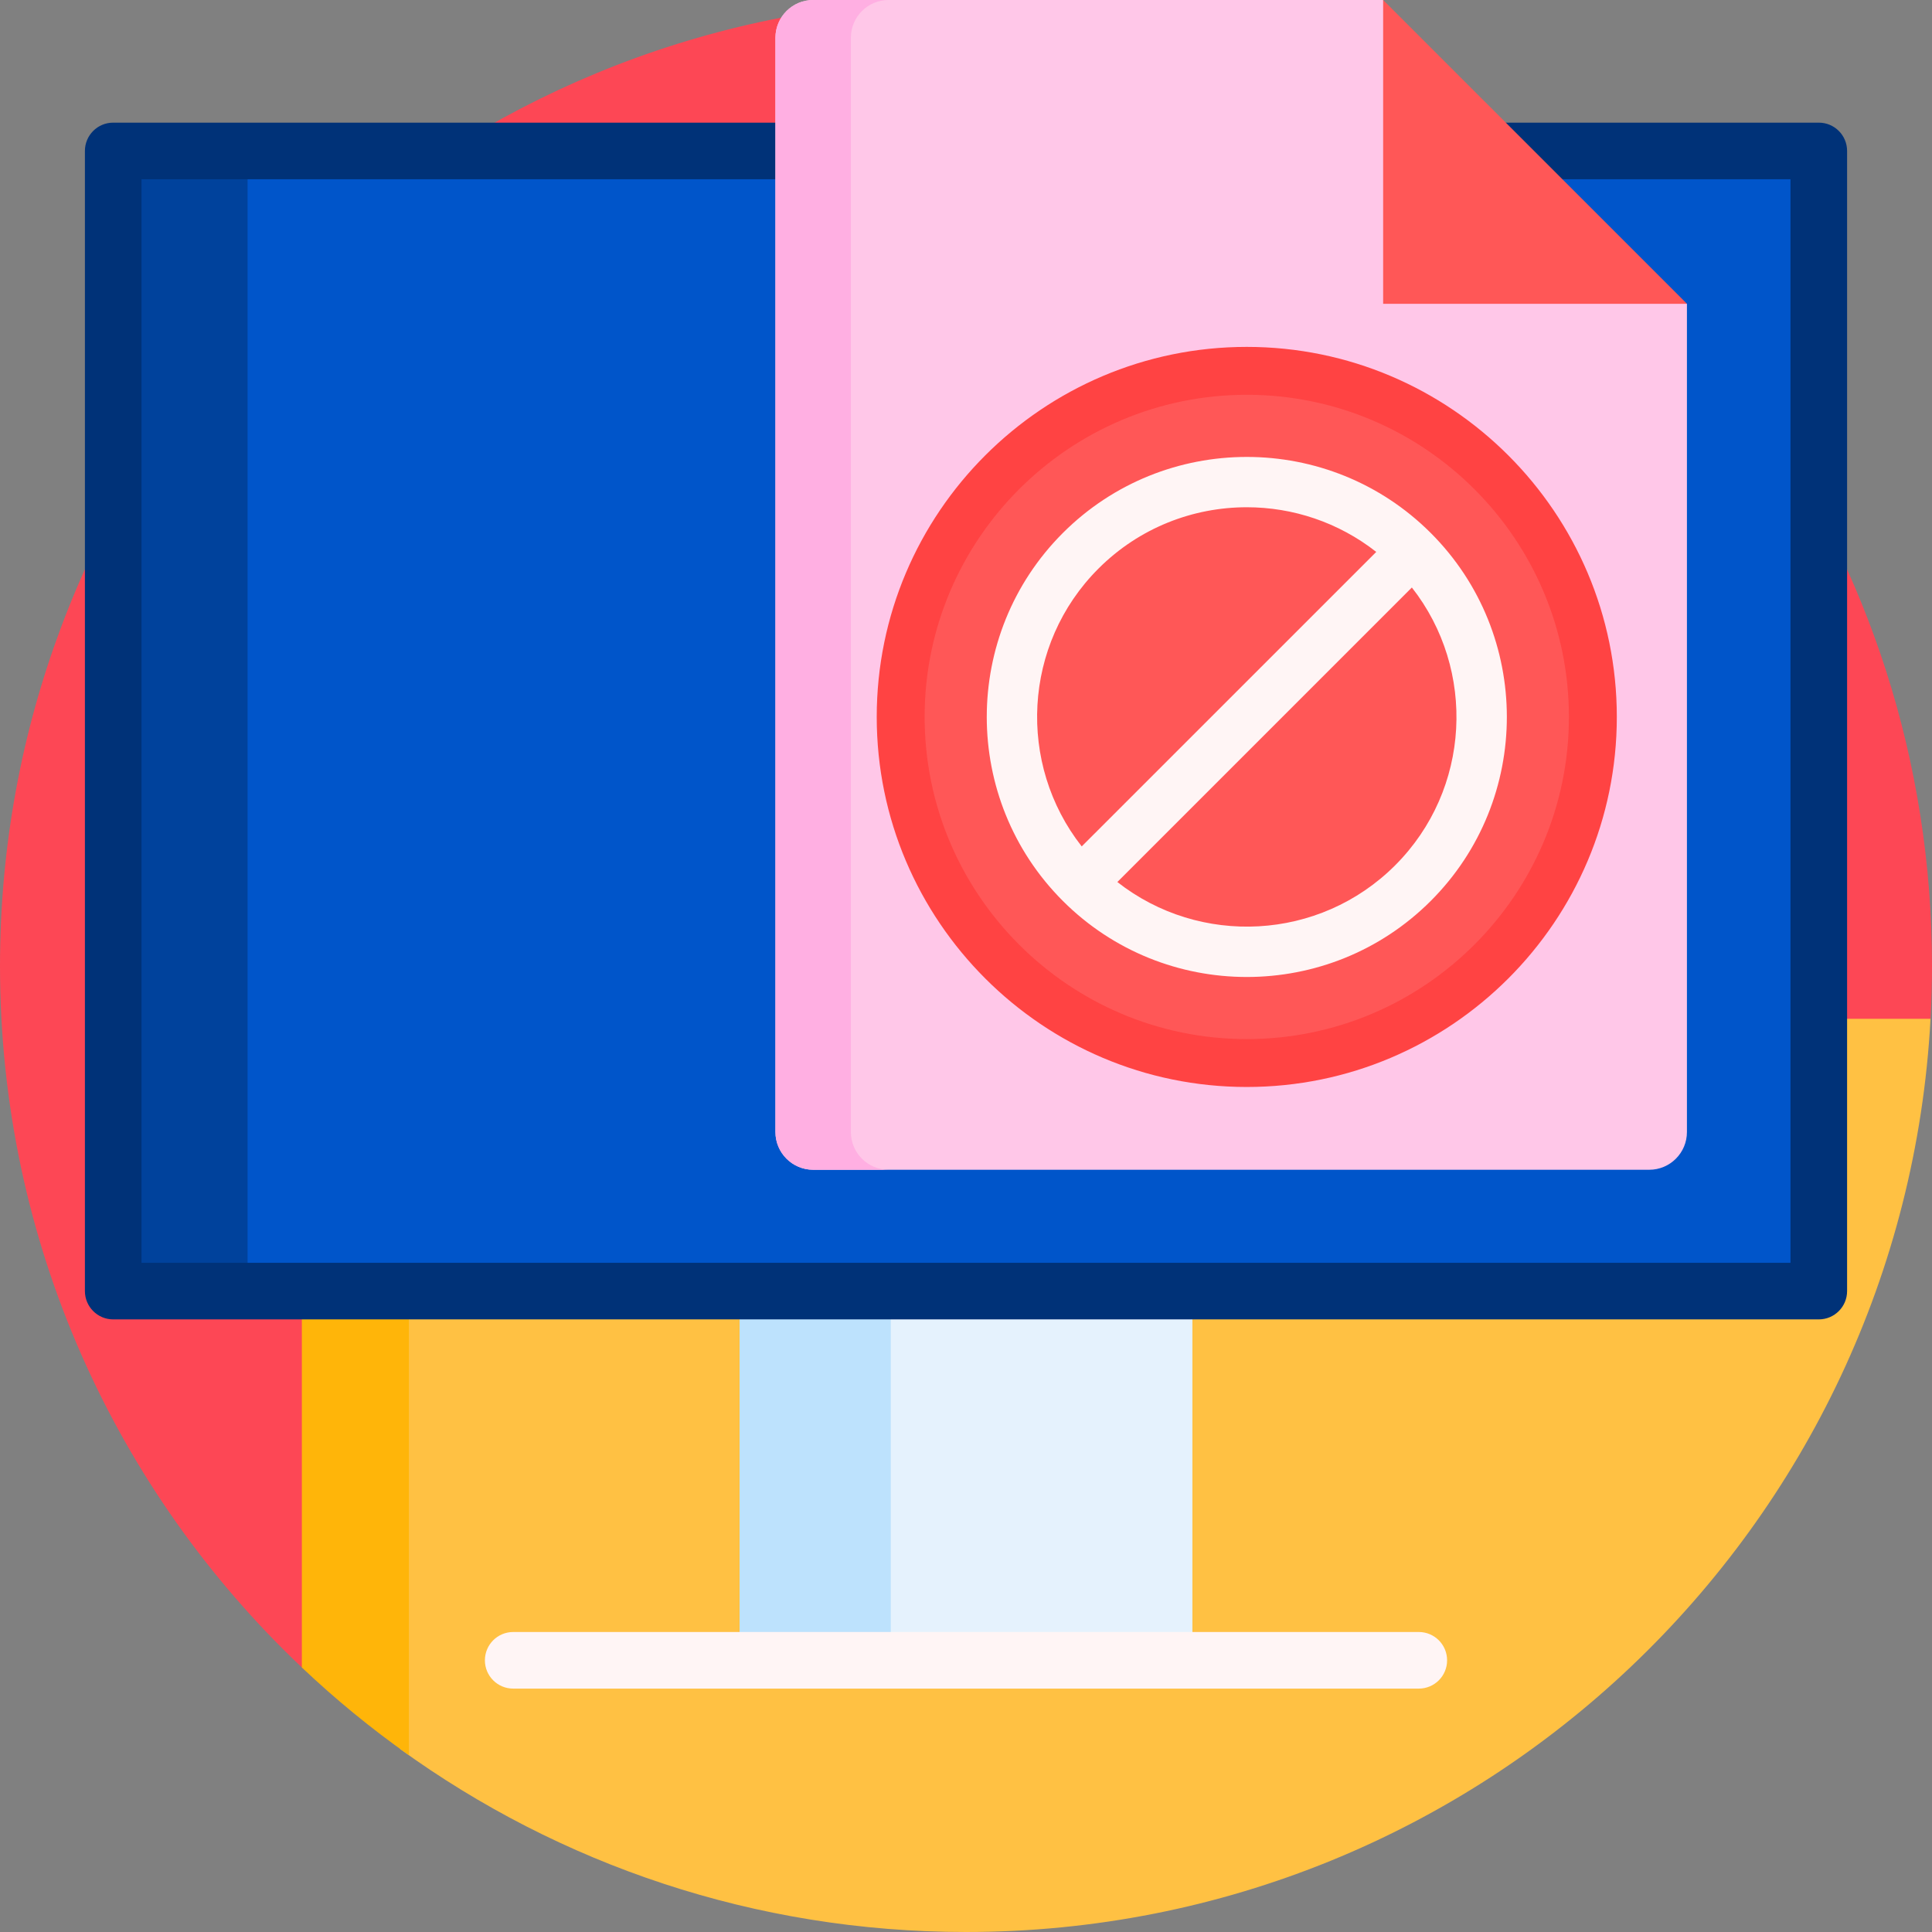 <svg width="58" height="58" viewBox="0 0 58 58" fill="none" xmlns="http://www.w3.org/2000/svg">
<rect x="0" y="0" width="58" height="58" fill="#808080" stroke="none"/>
<path d="M9.063 50.059C3.481 44.774 0 37.294 0 29C0 14.664 10.403 2.757 24.073 0.417C25.674 0.143 27.32 3.319 29 3.319C32.677 3.319 36.194 0.685 39.431 1.933C50.293 6.121 58 16.661 58 29C58 29.532 57.984 30.061 57.956 30.586C57.948 30.728 57.516 31.011 57.516 31.011H9.489V49.844C9.489 49.844 9.203 50.193 9.063 50.059Z" fill="#FD4755"/>
<path d="M57.956 30.586C57.133 45.865 44.483 58 28.999 58C22.654 58 16.786 55.962 12.012 52.506V30.586H57.956Z" fill="#FFC143"/>
<path d="M12.276 30.586V52.693C11.142 51.892 10.068 51.012 9.062 50.059V30.586H12.276Z" fill="#FFB509"/>
<path d="M35.797 49.844H25.842V31.719H35.797V49.844Z" fill="#E5F2FD"/>
<path d="M26.742 49.844H22.203V31.719H26.742V49.844Z" fill="#BDE2FD"/>
<path d="M54.602 4.531V38.759H3.398V4.531H54.602Z" fill="#0055CA"/>
<path d="M7.433 4.531V38.759H3.398V4.531H7.433Z" fill="#00429C"/>
<path d="M54.602 3.682H3.398C2.929 3.682 2.549 4.062 2.549 4.531V38.759C2.549 39.228 2.929 39.609 3.398 39.609H54.602C55.071 39.609 55.451 39.228 55.451 38.759V4.531C55.451 4.062 55.071 3.682 54.602 3.682ZM53.752 37.91H4.248V5.381H53.752V37.91Z" fill="#003278"/>
<path d="M43.443 49.844C43.443 50.313 43.063 50.693 42.594 50.693H15.406C14.937 50.693 14.557 50.313 14.557 49.844C14.557 49.374 14.937 48.994 15.406 48.994H42.594C43.063 48.994 43.443 49.374 43.443 49.844Z" fill="#FFF5F5"/>
<path d="M50.643 9.121V33.984C50.643 34.61 50.136 35.117 49.511 35.117H24.412C23.787 35.117 23.279 34.61 23.279 33.984V1.133C23.279 0.507 23.787 0 24.412 0H41.522L42.417 2.242L48.695 8.52L50.643 9.121Z" fill="#FFC7E8"/>
<path d="M26.677 35.117H24.412C23.787 35.117 23.279 34.61 23.279 33.984V1.133C23.279 0.507 23.787 0 24.412 0H26.677C26.051 0 25.544 0.507 25.544 1.133V33.984C25.544 34.61 26.051 35.117 26.677 35.117Z" fill="#FFAFE2"/>
<path d="M50.645 9.121H41.523V0L50.645 9.121Z" fill="#FF5757"/>
<path d="M48.072 21.524C48.072 27.401 43.307 32.165 37.43 32.165C31.553 32.165 26.789 27.401 26.789 21.524C26.789 15.647 31.553 10.883 37.43 10.883C43.307 10.883 48.072 15.647 48.072 21.524Z" fill="#FF5757"/>
<path d="M37.429 10.414C31.304 10.414 26.32 15.397 26.32 21.523C26.32 27.648 31.304 32.632 37.429 32.632C43.555 32.632 48.538 27.648 48.538 21.523C48.538 15.397 43.555 10.414 37.429 10.414ZM37.429 31.194C32.096 31.194 27.758 26.855 27.758 21.523C27.758 16.19 32.096 11.852 37.429 11.852C42.762 11.852 47.1 16.19 47.1 21.523C47.1 26.855 42.762 31.194 37.429 31.194Z" fill="#FF4343"/>
<path d="M42.953 16.001C39.907 12.956 34.952 12.956 31.907 16.001C28.862 19.046 28.862 24.001 31.907 27.046C33.43 28.569 35.43 29.33 37.43 29.33C39.43 29.33 41.43 28.569 42.953 27.046C45.998 24.001 45.998 19.046 42.953 16.001ZM32.976 17.07C34.204 15.842 35.816 15.228 37.43 15.228C38.805 15.228 40.179 15.676 41.316 16.569L32.474 25.41C30.535 22.94 30.701 19.345 32.976 17.07ZM41.884 25.977C39.609 28.252 36.013 28.418 33.544 26.479L42.385 17.637C44.324 20.107 44.158 23.703 41.884 25.977Z" fill="#FFF5F5"/>
</svg>
